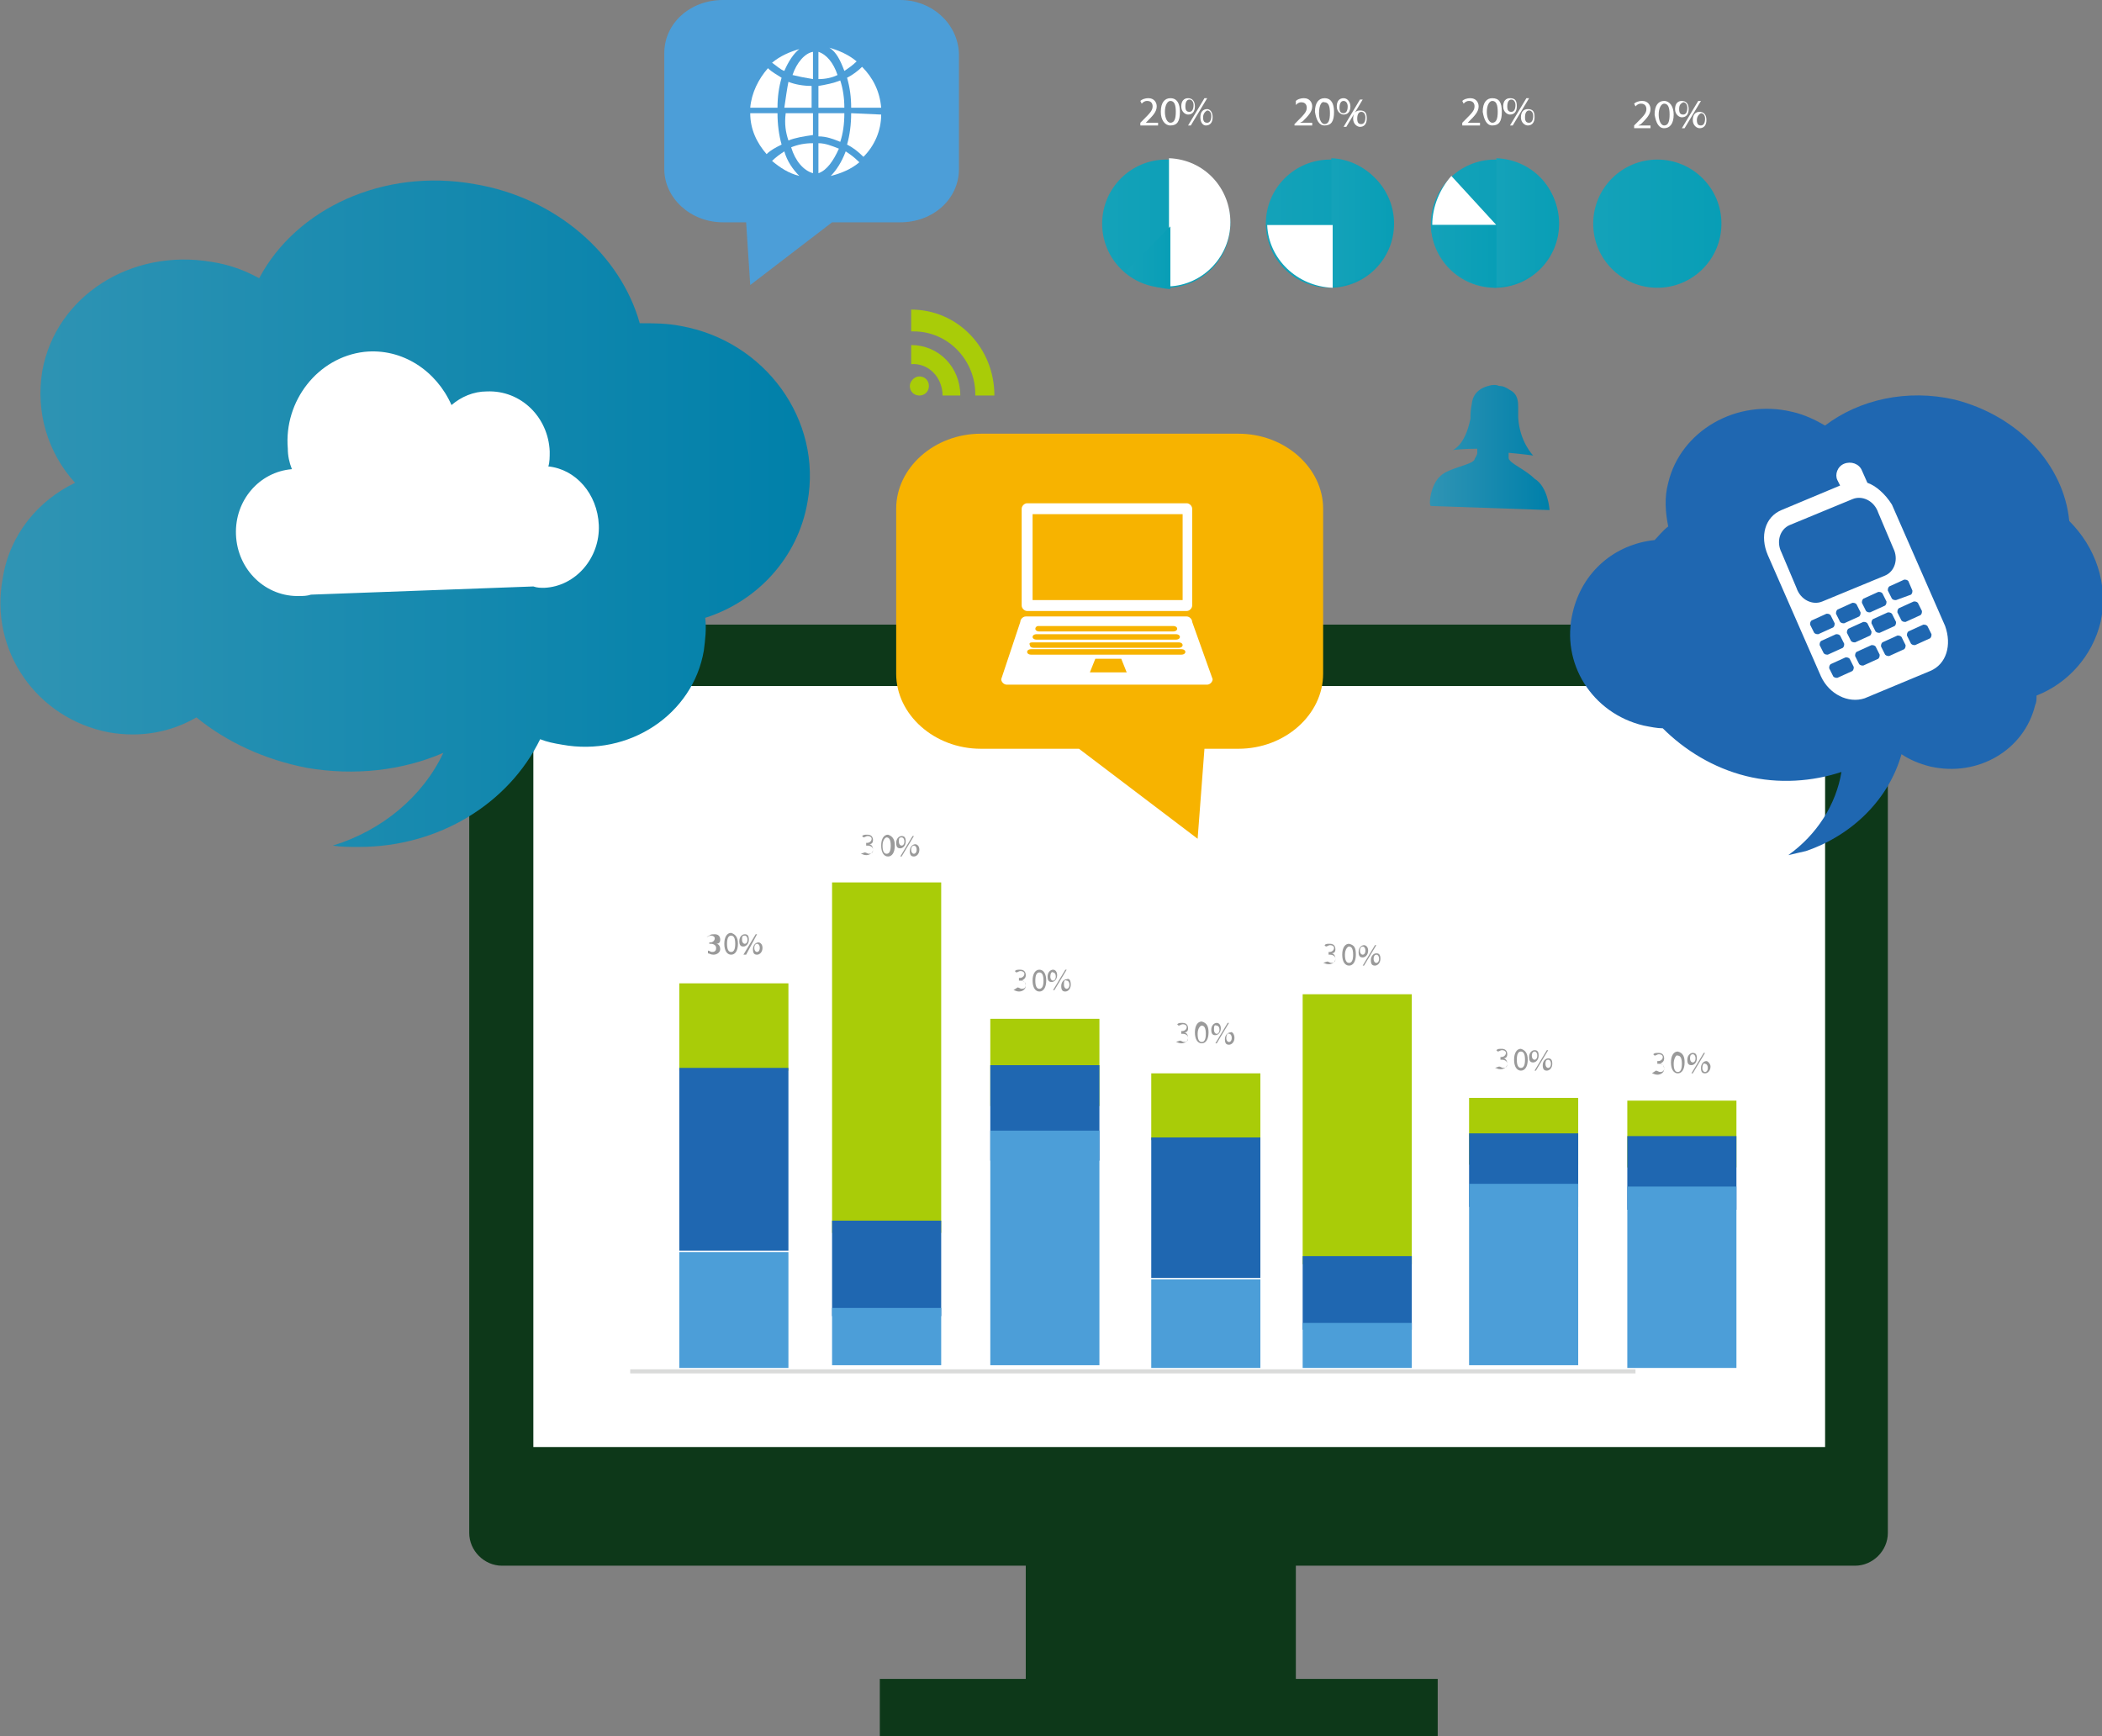 <?xml version="1.0" encoding="utf-8"?>
<!-- Generator: Adobe Illustrator 19.1.0, SVG Export Plug-In . SVG Version: 6.00 Build 0)  -->
<svg version="1.1" id="レイヤー_1" xmlns="http://www.w3.org/2000/svg" xmlns:xlink="http://www.w3.org/1999/xlink" x="0px"
	 y="0px" viewBox="0 0 154.1 127.3" style="enable-background:new 0 0 154.1 127.3;" xml:space="preserve">
<rect x="0" y="0" width="154.1" height="127.3" fill="#808080" stroke="none"/>
<style type="text/css">
	.st0{fill:#FFFFFF;}
	.st1{fill:#0D3819;}
	.st2{fill:#A9CC08;}
	.st3{fill:#1F67B1;}
	.st4{fill:#4C9ED8;}
	.st5{fill:#DADBDA;}
	.st6{fill:#9A9A9A;}
	.st7{fill:#F7B300;}
	.st8{fill:url(#XMLID_2_);}
	.st9{fill:url(#XMLID_3_);}
	.st10{fill:url(#XMLID_4_);}
	.st11{fill:url(#XMLID_5_);}
	.st12{fill:url(#XMLID_6_);}
	.st13{fill:url(#XMLID_7_);}
	.st14{fill:url(#XMLID_8_);}
	.st15{fill:url(#XMLID_9_);}
	.st16{fill:url(#XMLID_10_);}
	.st17{fill:url(#XMLID_11_);}
</style>
<g id="XMLID_3944_">
	<rect id="XMLID_3910_" x="36.2" y="47.3" class="st0" width="100.9" height="61.4"/>
	<path id="XMLID_3907_" class="st1" d="M136,45.8H36.8c-1.3,0-2.4,1.1-2.4,2.4v64.2c0,1.3,1.1,2.4,2.4,2.4H136
		c1.3,0,2.4-1.1,2.4-2.4V48.2C138.4,46.9,137.4,45.8,136,45.8z M133.8,106.1H39.1V50.3h94.7V106.1z"/>
	<rect id="XMLID_3906_" x="75.2" y="114.4" class="st1" width="19.8" height="9"/>
	<rect id="XMLID_3905_" x="64.5" y="123.1" class="st1" width="40.9" height="4.2"/>
	<rect id="XMLID_3904_" x="49.8" y="72.1" class="st2" width="8" height="6.4"/>
	<rect id="XMLID_3903_" x="49.8" y="78.3" class="st3" width="8" height="13.4"/>
	<rect id="XMLID_3902_" x="49.8" y="91.8" class="st4" width="8" height="8.5"/>
	<rect id="XMLID_3901_" x="61" y="64.7" class="st2" width="8" height="25.7"/>
	<rect id="XMLID_3900_" x="61" y="89.5" class="st3" width="8" height="7"/>
	<rect id="XMLID_3899_" x="61" y="95.9" class="st4" width="8" height="4.2"/>
	<rect id="XMLID_3898_" x="72.6" y="74.7" class="st2" width="8" height="6.4"/>
	<rect id="XMLID_3897_" x="72.6" y="78.1" class="st3" width="8" height="7"/>
	<rect id="XMLID_3896_" x="72.6" y="82.9" class="st4" width="8" height="17.2"/>
	<rect id="XMLID_3895_" x="46.2" y="100.4" class="st5" width="73.7" height="0.3"/>
	<g id="XMLID_3884_">
		<path id="XMLID_3894_" class="st6" d="M51.9,69.7c0.1,0,0.2,0.1,0.3,0.1c0.3,0,0.3-0.2,0.3-0.3c0-0.2-0.2-0.3-0.4-0.3h-0.1v-0.1
			h0.1c0.1,0,0.3-0.1,0.3-0.3c0-0.1-0.1-0.2-0.3-0.2c-0.1,0-0.2,0.1-0.3,0.1L52,68.6c0.1-0.1,0.2-0.1,0.4-0.1c0.3,0,0.4,0.2,0.4,0.4
			c0,0.2-0.1,0.3-0.3,0.3v0c0.2,0,0.3,0.2,0.3,0.4c0,0.2-0.2,0.4-0.5,0.4c-0.2,0-0.3-0.1-0.4-0.1L51.9,69.7z"/>
		<path id="XMLID_3891_" class="st6" d="M54.1,69.2c0,0.5-0.2,0.8-0.5,0.8c-0.3,0-0.5-0.3-0.5-0.8c0-0.5,0.2-0.8,0.5-0.8
			C53.9,68.5,54.1,68.7,54.1,69.2z M53.3,69.2c0,0.4,0.1,0.6,0.3,0.6c0.2,0,0.3-0.2,0.3-0.6c0-0.4-0.1-0.6-0.3-0.6
			C53.4,68.6,53.3,68.8,53.3,69.2z"/>
		<path id="XMLID_3885_" class="st6" d="M54.9,68.9c0,0.3-0.2,0.5-0.4,0.5c-0.2,0-0.3-0.1-0.3-0.4c0-0.3,0.2-0.5,0.4-0.5
			C54.8,68.5,54.9,68.6,54.9,68.9z M54.4,68.9c0,0.2,0.1,0.3,0.2,0.3c0.1,0,0.2-0.1,0.2-0.3c0-0.2-0.1-0.3-0.2-0.3
			C54.4,68.6,54.4,68.7,54.4,68.9z M54.5,70l0.9-1.5h0.1L54.7,70H54.5z M55.9,69.5c0,0.3-0.2,0.5-0.4,0.5c-0.2,0-0.3-0.1-0.3-0.4
			c0-0.3,0.2-0.5,0.4-0.5C55.7,69.1,55.9,69.2,55.9,69.5z M55.3,69.5c0,0.2,0.1,0.3,0.2,0.3c0.1,0,0.2-0.1,0.2-0.3
			c0-0.2-0.1-0.3-0.2-0.3C55.4,69.2,55.3,69.3,55.3,69.5z"/>
	</g>
	<rect id="XMLID_3883_" x="84.4" y="78.7" class="st2" width="8" height="4.9"/>
	<rect id="XMLID_3882_" x="84.4" y="83.4" class="st3" width="8" height="10.3"/>
	<rect id="XMLID_3881_" x="84.4" y="93.8" class="st4" width="8" height="6.5"/>
	<rect id="XMLID_3880_" x="95.5" y="72.9" class="st2" width="8" height="19.8"/>
	<rect id="XMLID_3879_" x="95.5" y="92.1" class="st3" width="8" height="5.4"/>
	<rect id="XMLID_3878_" x="95.5" y="97" class="st4" width="8" height="3.3"/>
	<rect id="XMLID_3877_" x="119.3" y="80.7" class="st2" width="8" height="4.9"/>
	<rect id="XMLID_3876_" x="119.3" y="83.3" class="st3" width="8" height="5.4"/>
	<rect id="XMLID_3875_" x="119.3" y="87" class="st4" width="8" height="13.3"/>
	<g id="XMLID_3864_">
		<path id="XMLID_3874_" class="st6" d="M63.4,62.5c0.1,0,0.2,0.1,0.3,0.1c0.3,0,0.3-0.2,0.3-0.3c0-0.2-0.2-0.3-0.4-0.3h-0.1v-0.2
			h0.1c0.1,0,0.3-0.1,0.3-0.3c0-0.1-0.1-0.2-0.3-0.2c-0.1,0-0.2,0.1-0.3,0.1l-0.1-0.1c0.1-0.1,0.2-0.1,0.4-0.1
			c0.3,0,0.4,0.2,0.4,0.4c0,0.2-0.1,0.3-0.3,0.3v0c0.2,0,0.3,0.2,0.3,0.4c0,0.2-0.2,0.4-0.5,0.4c-0.2,0-0.3-0.1-0.4-0.1L63.4,62.5z"
			/>
		<path id="XMLID_3871_" class="st6" d="M65.6,62c0,0.5-0.2,0.8-0.5,0.8c-0.3,0-0.5-0.3-0.5-0.8c0-0.5,0.2-0.8,0.5-0.8
			C65.4,61.3,65.6,61.5,65.6,62z M64.7,62c0,0.4,0.1,0.6,0.3,0.6c0.2,0,0.3-0.2,0.3-0.6c0-0.4-0.1-0.6-0.3-0.6
			C64.9,61.4,64.7,61.6,64.7,62z"/>
		<path id="XMLID_3865_" class="st6" d="M66.4,61.7c0,0.3-0.2,0.5-0.4,0.5c-0.2,0-0.3-0.1-0.3-0.4c0-0.3,0.2-0.5,0.4-0.5
			C66.3,61.3,66.4,61.4,66.4,61.7z M65.9,61.7c0,0.2,0.1,0.3,0.2,0.3c0.1,0,0.2-0.1,0.2-0.3c0-0.2-0.1-0.3-0.2-0.3
			C65.9,61.4,65.9,61.5,65.9,61.7z M66,62.8l0.9-1.5H67l-0.9,1.5H66z M67.4,62.3c0,0.3-0.2,0.5-0.4,0.5c-0.2,0-0.3-0.1-0.3-0.4
			c0-0.3,0.2-0.5,0.4-0.5C67.2,61.9,67.4,62,67.4,62.3z M66.8,62.3c0,0.2,0.1,0.3,0.2,0.3c0.1,0,0.2-0.1,0.2-0.3
			c0-0.2-0.1-0.3-0.2-0.3C66.9,62,66.8,62.1,66.8,62.3z"/>
	</g>
	<g id="XMLID_3853_">
		<path id="XMLID_3863_" class="st6" d="M74.6,72.4c0.1,0,0.2,0.1,0.3,0.1c0.3,0,0.3-0.2,0.3-0.3c0-0.2-0.2-0.3-0.4-0.3h-0.1v-0.2
			h0.1c0.1,0,0.3-0.1,0.3-0.3c0-0.1-0.1-0.2-0.3-0.2c-0.1,0-0.2,0.1-0.3,0.1l-0.1-0.1c0.1-0.1,0.2-0.1,0.4-0.1
			c0.3,0,0.4,0.2,0.4,0.4c0,0.2-0.1,0.3-0.3,0.4v0c0.2,0,0.3,0.2,0.3,0.4c0,0.2-0.2,0.4-0.5,0.4c-0.2,0-0.3-0.1-0.4-0.1L74.6,72.4z"
			/>
		<path id="XMLID_3860_" class="st6" d="M76.7,71.9c0,0.5-0.2,0.8-0.5,0.8c-0.3,0-0.5-0.3-0.5-0.8c0-0.5,0.2-0.8,0.5-0.8
			C76.5,71.1,76.7,71.4,76.7,71.9z M75.9,71.9c0,0.4,0.1,0.6,0.3,0.6c0.2,0,0.3-0.2,0.3-0.6c0-0.4-0.1-0.6-0.3-0.6
			C76,71.3,75.9,71.5,75.9,71.9z"/>
		<path id="XMLID_3854_" class="st6" d="M77.5,71.5c0,0.3-0.2,0.5-0.4,0.5c-0.2,0-0.3-0.1-0.3-0.4c0-0.3,0.2-0.5,0.4-0.5
			C77.4,71.1,77.5,71.3,77.5,71.5z M77,71.6c0,0.2,0.1,0.3,0.2,0.3c0.1,0,0.2-0.1,0.2-0.3c0-0.2-0.1-0.3-0.2-0.3
			C77.1,71.2,77,71.4,77,71.6z M77.2,72.6l0.9-1.5h0.1l-0.9,1.5H77.2z M78.5,72.2c0,0.3-0.2,0.5-0.4,0.5c-0.2,0-0.3-0.1-0.3-0.4
			c0-0.3,0.2-0.5,0.4-0.5C78.4,71.7,78.5,71.9,78.5,72.2z M78,72.2c0,0.2,0.1,0.3,0.2,0.3c0.1,0,0.2-0.1,0.2-0.3
			c0-0.2-0.1-0.3-0.2-0.3C78,71.8,78,72,78,72.2z"/>
	</g>
	<g id="XMLID_3842_">
		<path id="XMLID_3852_" class="st6" d="M86.5,76.3c0.1,0,0.2,0.1,0.3,0.1c0.3,0,0.3-0.2,0.3-0.3c0-0.2-0.2-0.3-0.4-0.3h-0.1v-0.2
			h0.1c0.1,0,0.3-0.1,0.3-0.3c0-0.1-0.1-0.2-0.3-0.2c-0.1,0-0.2,0.1-0.3,0.1l-0.1-0.1c0.1-0.1,0.2-0.1,0.4-0.1
			c0.3,0,0.4,0.2,0.4,0.4c0,0.2-0.1,0.3-0.3,0.3v0c0.2,0,0.3,0.2,0.3,0.4c0,0.2-0.2,0.4-0.5,0.4c-0.2,0-0.3-0.1-0.4-0.1L86.5,76.3z"
			/>
		<path id="XMLID_3849_" class="st6" d="M88.6,75.7c0,0.5-0.2,0.8-0.5,0.8c-0.3,0-0.5-0.3-0.5-0.8c0-0.5,0.2-0.8,0.5-0.8
			C88.5,75,88.6,75.3,88.6,75.7z M87.8,75.8c0,0.4,0.1,0.6,0.3,0.6c0.2,0,0.3-0.2,0.3-0.6c0-0.4-0.1-0.6-0.3-0.6
			C88,75.2,87.8,75.4,87.8,75.8z"/>
		<path id="XMLID_3843_" class="st6" d="M89.5,75.4c0,0.3-0.2,0.5-0.4,0.5c-0.2,0-0.3-0.1-0.3-0.4c0-0.3,0.2-0.5,0.4-0.5
			C89.4,75,89.5,75.2,89.5,75.4z M89,75.5c0,0.2,0.1,0.3,0.2,0.3c0.1,0,0.2-0.1,0.2-0.3c0-0.2-0.1-0.3-0.2-0.3
			C89,75.1,89,75.3,89,75.5z M89.1,76.5L90,75h0.1l-0.9,1.5H89.1z M90.5,76.1c0,0.3-0.2,0.5-0.4,0.5c-0.2,0-0.3-0.1-0.3-0.4
			c0-0.3,0.2-0.5,0.4-0.5C90.3,75.6,90.5,75.8,90.5,76.1z M89.9,76.1c0,0.2,0.1,0.3,0.2,0.3c0.1,0,0.2-0.1,0.2-0.3
			c0-0.2-0.1-0.3-0.2-0.3C90,75.7,89.9,75.9,89.9,76.1z"/>
	</g>
	<g id="XMLID_3831_">
		<path id="XMLID_3841_" class="st6" d="M97.3,70.5c0.1,0,0.2,0.1,0.3,0.1c0.3,0,0.3-0.2,0.3-0.3c0-0.2-0.2-0.3-0.4-0.3h-0.1v-0.2
			h0.1c0.1,0,0.3-0.1,0.3-0.3c0-0.1-0.1-0.2-0.3-0.2c-0.1,0-0.2,0.1-0.3,0.1l-0.1-0.1c0.1-0.1,0.2-0.1,0.4-0.1
			c0.3,0,0.4,0.2,0.4,0.4c0,0.2-0.1,0.3-0.3,0.3v0c0.2,0,0.3,0.2,0.3,0.4c0,0.2-0.2,0.4-0.5,0.4c-0.2,0-0.3-0.1-0.4-0.1L97.3,70.5z"
			/>
		<path id="XMLID_3838_" class="st6" d="M99.4,70c0,0.5-0.2,0.8-0.5,0.8c-0.3,0-0.5-0.3-0.5-0.8c0-0.5,0.2-0.8,0.5-0.8
			C99.3,69.3,99.4,69.5,99.4,70z M98.6,70c0,0.4,0.1,0.6,0.3,0.6c0.2,0,0.3-0.2,0.3-0.6c0-0.4-0.1-0.6-0.3-0.6
			C98.8,69.4,98.6,69.6,98.6,70z"/>
		<path id="XMLID_3832_" class="st6" d="M100.3,69.7c0,0.3-0.2,0.5-0.4,0.5c-0.2,0-0.3-0.1-0.3-0.4c0-0.3,0.2-0.5,0.4-0.5
			C100.1,69.3,100.3,69.4,100.3,69.7z M99.7,69.7c0,0.2,0.1,0.3,0.2,0.3c0.1,0,0.2-0.1,0.2-0.3c0-0.2-0.1-0.3-0.2-0.3
			C99.8,69.4,99.7,69.5,99.7,69.7z M99.9,70.8l0.9-1.5h0.1l-0.9,1.5H99.9z M101.2,70.3c0,0.3-0.2,0.5-0.4,0.5
			c-0.2,0-0.3-0.1-0.3-0.4c0-0.3,0.2-0.5,0.4-0.5C101.1,69.9,101.2,70,101.2,70.3z M100.7,70.3c0,0.2,0.1,0.3,0.2,0.3
			c0.1,0,0.2-0.1,0.2-0.3c0-0.2-0.1-0.3-0.2-0.3C100.8,70,100.7,70.1,100.7,70.3z"/>
	</g>
	<g id="XMLID_3820_">
		<path id="XMLID_3830_" class="st6" d="M121.4,78.5c0.1,0,0.2,0.1,0.3,0.1c0.3,0,0.3-0.2,0.3-0.3c0-0.2-0.2-0.3-0.4-0.3h-0.1v-0.2
			h0.1c0.1,0,0.3-0.1,0.3-0.3c0-0.1-0.1-0.2-0.3-0.2c-0.1,0-0.2,0.1-0.3,0.1l-0.1-0.1c0.1-0.1,0.2-0.1,0.4-0.1
			c0.3,0,0.4,0.2,0.4,0.4c0,0.2-0.1,0.3-0.3,0.4v0c0.2,0,0.3,0.2,0.3,0.4c0,0.2-0.2,0.4-0.5,0.4c-0.2,0-0.3-0.1-0.4-0.1L121.4,78.5z
			"/>
		<path id="XMLID_3827_" class="st6" d="M123.5,77.9c0,0.5-0.2,0.8-0.5,0.8c-0.3,0-0.5-0.3-0.5-0.8c0-0.5,0.2-0.8,0.5-0.8
			C123.4,77.2,123.5,77.5,123.5,77.9z M122.7,78c0,0.4,0.1,0.6,0.3,0.6c0.2,0,0.3-0.2,0.3-0.6c0-0.4-0.1-0.6-0.3-0.6
			C122.9,77.3,122.7,77.6,122.7,78z"/>
		<path id="XMLID_3821_" class="st6" d="M124.4,77.6c0,0.3-0.2,0.5-0.4,0.5c-0.2,0-0.3-0.1-0.3-0.4c0-0.3,0.2-0.5,0.4-0.5
			C124.3,77.2,124.4,77.3,124.4,77.6z M123.9,77.6c0,0.2,0.1,0.3,0.2,0.3c0.1,0,0.2-0.1,0.2-0.3c0-0.2-0.1-0.3-0.2-0.3
			C123.9,77.3,123.9,77.5,123.9,77.6z M124,78.7l0.9-1.5h0.1l-0.9,1.5H124z M125.4,78.2c0,0.3-0.2,0.5-0.4,0.5
			c-0.2,0-0.3-0.1-0.3-0.4c0-0.3,0.2-0.5,0.4-0.5C125.2,77.8,125.4,78,125.4,78.2z M124.8,78.3c0,0.2,0.1,0.3,0.2,0.3
			c0.1,0,0.2-0.1,0.2-0.3c0-0.2-0.1-0.3-0.2-0.3C124.9,77.9,124.8,78.1,124.8,78.3z"/>
	</g>
	<rect id="XMLID_3819_" x="107.7" y="80.5" class="st2" width="8" height="4.9"/>
	<rect id="XMLID_3818_" x="107.7" y="83.1" class="st3" width="8" height="5.4"/>
	<rect id="XMLID_3817_" x="107.7" y="86.8" class="st4" width="8" height="13.3"/>
	<g id="XMLID_3806_">
		<path id="XMLID_3816_" class="st6" d="M109.9,78.2c0.1,0,0.2,0.1,0.3,0.1c0.3,0,0.3-0.2,0.3-0.3c0-0.2-0.2-0.3-0.4-0.3H110v-0.2
			h0.1c0.1,0,0.3-0.1,0.3-0.3c0-0.1-0.1-0.2-0.3-0.2c-0.1,0-0.2,0.1-0.3,0.1l-0.1-0.1c0.1-0.1,0.2-0.1,0.4-0.1
			c0.3,0,0.4,0.2,0.4,0.4c0,0.2-0.1,0.3-0.3,0.3v0c0.2,0,0.3,0.2,0.3,0.4c0,0.2-0.2,0.4-0.5,0.4c-0.2,0-0.3-0.1-0.4-0.1L109.9,78.2z
			"/>
		<path id="XMLID_3813_" class="st6" d="M112,77.7c0,0.5-0.2,0.8-0.5,0.8c-0.3,0-0.5-0.3-0.5-0.8c0-0.5,0.2-0.8,0.5-0.8
			C111.8,77,112,77.2,112,77.7z M111.2,77.7c0,0.4,0.1,0.6,0.3,0.6c0.2,0,0.3-0.2,0.3-0.6c0-0.4-0.1-0.6-0.3-0.6
			C111.3,77.1,111.2,77.3,111.2,77.7z"/>
		<path id="XMLID_3807_" class="st6" d="M112.8,77.4c0,0.3-0.2,0.5-0.4,0.5c-0.2,0-0.3-0.1-0.3-0.4c0-0.3,0.2-0.5,0.4-0.5
			C112.7,77,112.8,77.1,112.8,77.4z M112.3,77.4c0,0.2,0.1,0.3,0.2,0.3c0.1,0,0.2-0.1,0.2-0.3c0-0.2-0.1-0.3-0.2-0.3
			C112.4,77.1,112.3,77.2,112.3,77.4z M112.5,78.5l0.9-1.5h0.1l-0.9,1.5H112.5z M113.8,78c0,0.3-0.2,0.5-0.4,0.5
			c-0.2,0-0.3-0.1-0.3-0.4c0-0.3,0.2-0.5,0.4-0.5C113.7,77.6,113.8,77.7,113.8,78z M113.3,78c0,0.2,0.1,0.3,0.2,0.3
			c0.1,0,0.2-0.1,0.2-0.3c0-0.2-0.1-0.3-0.2-0.3C113.3,77.7,113.3,77.9,113.3,78z"/>
	</g>
	<path id="XMLID_3805_" class="st3" d="M151.7,38.2c-0.4-4.1-3.7-7.7-8.4-8.9c-3.5-0.8-7,0-9.5,1.9c-0.7-0.4-1.5-0.8-2.4-1
		c-4.1-1-8.2,1.4-9.1,5.2c-0.3,1.1-0.2,2.2,0,3.2c-0.4,0.3-0.7,0.7-1,1c-2.9,0.3-5.3,2.3-6,5.3c-0.9,3.7,1.4,7.4,5.2,8.3
		c0.5,0.1,1,0.2,1.4,0.2c1.6,1.6,3.7,2.9,6.1,3.5c2.4,0.6,4.9,0.4,7-0.3c-0.4,2.4-1.8,4.6-3.9,6.1c0.4-0.1,0.9-0.2,1.3-0.3
		c3.5-1.2,6.1-3.9,7-7.1c0.6,0.4,1.3,0.7,2.1,0.9c3.5,0.8,6.9-1.2,7.7-4.5c0.1-0.2,0.1-0.4,0.1-0.7c2.3-0.9,4.1-2.9,4.7-5.4
		C154.6,42.8,153.6,40.1,151.7,38.2z"/>
	<path id="XMLID_3804_" class="st7" d="M97,49.4c0,3-2.8,5.5-6.2,5.5h-2.5l-0.5,6.6l-8.7-6.6h-7.2c-3.4,0-6.2-2.5-6.2-5.5V37.3
		c0-3,2.8-5.5,6.2-5.5h18.9c3.4,0,6.2,2.5,6.2,5.5V49.4L97,49.4z"/>
	<path id="XMLID_3803_" class="st4" d="M48.7,12.4c0,2.1,1.9,3.9,4.3,3.9h1.7l0.3,4.6l6-4.6h5c2.4,0,4.3-1.7,4.3-3.9V3.9
		C70.2,1.7,68.3,0,66,0H53c-2.4,0-4.3,1.7-4.3,3.9V12.4L48.7,12.4z"/>
	<g id="XMLID_3792_">
		<path id="XMLID_3796_" class="st0" d="M87.4,45.6c0-0.2-0.2-0.4-0.4-0.4H75.2c-0.2,0-0.4,0.2-0.4,0.4l-1.4,4.2
			c0,0.2,0.2,0.4,0.4,0.4h14.7c0.2,0,0.4-0.2,0.4-0.4L87.4,45.6z M76.1,45.9H86c0.2,0,0.3,0.1,0.3,0.2s-0.1,0.2-0.3,0.2h-9.8
			c-0.2,0-0.3-0.1-0.3-0.2S76,45.9,76.1,45.9z M76,46.5h10.2c0.2,0,0.3,0.1,0.3,0.2c0,0.1-0.1,0.2-0.3,0.2H76
			c-0.2,0-0.3-0.1-0.3-0.2C75.7,46.6,75.8,46.5,76,46.5z M75.8,47.1h10.6c0.2,0,0.3,0.1,0.3,0.2c0,0.1-0.1,0.2-0.3,0.2H75.8
			c-0.2,0-0.3-0.1-0.3-0.2C75.4,47.1,75.6,47.1,75.8,47.1z M79.9,49.3l0.4-1h1.9l0.4,1H79.9z M86.6,48h-11c-0.2,0-0.3-0.1-0.3-0.2
			c0-0.1,0.1-0.2,0.3-0.2h11c0.2,0,0.3,0.1,0.3,0.2C86.9,47.9,86.8,48,86.6,48z"/>
		<path id="XMLID_3793_" class="st0" d="M87,36.9H75.3c-0.2,0-0.4,0.2-0.4,0.4v7.1c0,0.2,0.2,0.4,0.4,0.4H87c0.2,0,0.4-0.2,0.4-0.4
			v-7.1C87.4,37.1,87.2,36.9,87,36.9z M86.7,44h-11v-6.3h11V44L86.7,44z"/>
	</g>
	<linearGradient id="XMLID_2_" gradientUnits="userSpaceOnUse" x1="0" y1="37.691" x2="59.357" y2="37.691">
		<stop  offset="0" style="stop-color:#3094B4"/>
		<stop  offset="1" style="stop-color:#0080AA"/>
	</linearGradient>
	<path id="XMLID_3791_" class="st8" d="M49.9,23.9c-1-0.2-2-0.2-3-0.2c-1.4-5-6.1-9.2-12.1-10.2c-6.7-1.2-13.1,1.8-15.8,6.9
		c-1.1-0.6-2.2-1-3.5-1.2c-5.9-1-11.4,2.5-12.4,8c-0.5,3,0.4,6,2.4,8.2c-2.7,1.3-4.8,3.8-5.3,7C-0.8,47.7,2.7,52.7,8,53.7
		c2.3,0.4,4.5,0,6.4-1.1c2.2,1.8,5,3.1,8.1,3.7c3.5,0.6,7,0.2,10-1.1c-1.5,3.2-4.5,5.7-8.1,6.8c0.6,0.1,1.2,0.1,1.9,0.1
		c5.9,0,11-3.2,13.3-7.9c0.5,0.2,1,0.3,1.6,0.4c4.9,0.9,9.6-2.2,10.4-6.9c0.1-0.8,0.2-1.6,0.1-2.4c3.8-1.2,6.8-4.4,7.5-8.5
		C60.3,30.8,56.1,25,49.9,23.9z"/>
	<path id="XMLID_3790_" class="st0" d="M21.4,34.4c-0.2-0.5-0.3-1-0.3-1.5c-0.3-3.5,2.2-6.7,5.6-7.1c2.8-0.3,5.3,1.4,6.4,3.9
		c0.7-0.6,1.6-1,2.6-1c2.5-0.1,4.5,1.9,4.6,4.4c0,0.4,0,0.8-0.1,1.1c2,0.2,3.6,2,3.7,4.3c0.1,2.4-1.7,4.5-4,4.6
		c-0.3,0-0.5,0-0.8-0.1l-16.3,0.6c-0.3,0.1-0.6,0.1-0.8,0.1c-2.5,0.1-4.6-1.9-4.7-4.5C17.2,36.7,19,34.6,21.4,34.4z"/>
	<g id="XMLID_3773_">
		<path id="XMLID_3789_" class="st0" d="M60,10.5v2.2c0.6-0.2,1.1-0.9,1.5-1.8C61,10.7,60.5,10.5,60,10.5z"/>
		<path id="XMLID_3788_" class="st0" d="M61.9,8.3H60V10c0.6,0,1.1,0.2,1.6,0.4C61.8,9.8,61.9,9.1,61.9,8.3z"/>
		<path id="XMLID_3787_" class="st0" d="M60,6.3v1.6h1.9c0-0.7-0.1-1.4-0.3-2C61.1,6.1,60.6,6.2,60,6.3z"/>
		<path id="XMLID_3786_" class="st0" d="M59.6,12.7v-2.2c-0.6,0-1.1,0.1-1.6,0.3C58.3,11.8,58.9,12.5,59.6,12.7z"/>
		<path id="XMLID_3785_" class="st0" d="M57.5,7.9h2V6.3c-0.6,0-1.2-0.1-1.7-0.3C57.7,6.5,57.6,7.2,57.5,7.9z"/>
		<path id="XMLID_3784_" class="st0" d="M60,3.8v2c0.5,0,1-0.1,1.4-0.3C61.1,4.6,60.6,4,60,3.8z"/>
		<path id="XMLID_3783_" class="st0" d="M59.6,5.8v-2c-0.6,0.1-1.2,0.8-1.5,1.7C58.5,5.6,59,5.7,59.6,5.8z"/>
		<path id="XMLID_3782_" class="st0" d="M57.8,10.3c0.5-0.2,1.1-0.3,1.8-0.4V8.3h-2C57.5,9.1,57.6,9.7,57.8,10.3z"/>
		<path id="XMLID_3781_" class="st0" d="M57.3,10.6C57.1,9.9,57,9.1,57,8.3h-2c0,1.2,0.5,2.2,1.2,3C56.5,11,56.9,10.8,57.3,10.6z"/>
		<path id="XMLID_3780_" class="st0" d="M60.8,3.5c0.5,0.3,0.8,0.9,1.1,1.7c0.3-0.2,0.6-0.4,0.9-0.7C62.2,4,61.5,3.7,60.8,3.5z"/>
		<path id="XMLID_3779_" class="st0" d="M62.4,8.3c0,0.8-0.1,1.6-0.3,2.3c0.4,0.2,0.8,0.5,1.2,0.9c0.8-0.8,1.3-1.9,1.3-3.1L62.4,8.3
			L62.4,8.3z"/>
		<path id="XMLID_3778_" class="st0" d="M57.5,5.2c0.3-0.7,0.7-1.3,1.1-1.6c-0.7,0.2-1.4,0.5-2,1C56.9,4.8,57.2,5.1,57.5,5.2z"/>
		<path id="XMLID_3777_" class="st0" d="M62.1,5.7c0.2,0.7,0.3,1.4,0.3,2.2h2.2c-0.1-1.2-0.6-2.2-1.4-3C62.9,5.2,62.5,5.5,62.1,5.7z
			"/>
		<path id="XMLID_3776_" class="st0" d="M57,7.9c0-0.8,0.1-1.5,0.3-2.2C57,5.5,56.6,5.3,56.3,5c-0.7,0.8-1.2,1.8-1.3,2.9H57L57,7.9z
			"/>
		<path id="XMLID_3775_" class="st0" d="M62,11.1c-0.3,0.8-0.7,1.4-1.1,1.8c0.8-0.2,1.5-0.5,2.1-1C62.6,11.5,62.3,11.3,62,11.1z"/>
		<path id="XMLID_3774_" class="st0" d="M57.5,11.1c-0.3,0.2-0.6,0.4-0.9,0.7c0.6,0.5,1.2,0.9,2,1.1C58.1,12.4,57.7,11.8,57.5,11.1z
			"/>
	</g>
	<g id="XMLID_3769_">
		<path id="XMLID_3772_" class="st2" d="M67.4,27.6c0.4,0,0.7,0.3,0.7,0.7c0,0.4-0.3,0.7-0.7,0.7c-0.4,0-0.7-0.3-0.7-0.7
			C66.7,28,67,27.6,67.4,27.6z"/>
		<path id="XMLID_3771_" class="st2" d="M69.1,29h1.3c0-2.1-1.6-3.7-3.6-3.7v1.4C68.1,26.6,69.1,27.7,69.1,29z"/>
		<path id="XMLID_3770_" class="st2" d="M67,24.3c2.5,0,4.5,2.1,4.5,4.6c0,0,0,0.1,0,0.1h1.4c0-3.5-2.7-6.3-6.1-6.3v1.6
			C66.9,24.3,66.9,24.3,67,24.3z"/>
	</g>
	<linearGradient id="XMLID_3_" gradientUnits="userSpaceOnUse" x1="104.747" y1="32.809" x2="113.451" y2="32.809">
		<stop  offset="0" style="stop-color:#3094B4"/>
		<stop  offset="1" style="stop-color:#0080AA"/>
	</linearGradient>
	<path id="XMLID_3768_" class="st9" d="M105.6,34.9c0.6-0.6,2.3-0.8,2.5-1.2c0-0.1,0.2-0.3,0.2-0.5c0-0.1,0-0.2,0-0.3
		c-1.1,0-1.8,0.1-1.8,0.1s0.9-0.3,1.3-2.3c0-0.3,0-0.6,0.1-1.1c0.1-0.9,0.8-1.2,1.2-1.3c0.3-0.1,0.6-0.1,0.8,0
		c0.3,0,0.5,0.1,0.8,0.3c0.6,0.3,0.6,0.9,0.6,1.3c0,0.2,0,0.4,0,0.7c0.1,1.8,1.1,2.8,1.1,2.8s-0.7-0.1-1.8-0.2c0,0.2,0,0.3,0,0.4
		c0.1,0.4,1.2,0.8,1.9,1.5c1,0.6,1.1,2.3,1.1,2.3l-8.7-0.3C104.7,37,104.9,35.5,105.6,34.9z"/>
	<linearGradient id="XMLID_4_" gradientUnits="userSpaceOnUse" x1="80.777" y1="16.352" x2="90.234" y2="16.352">
		<stop  offset="0" style="stop-color:#14A2B9"/>
		<stop  offset="0.994" style="stop-color:#089EB6"/>
	</linearGradient>
	<circle id="XMLID_3767_" class="st10" cx="85.5" cy="16.4" r="4.7"/>
	<linearGradient id="XMLID_5_" gradientUnits="userSpaceOnUse" x1="92.755" y1="16.352" x2="102.211" y2="16.352">
		<stop  offset="0" style="stop-color:#14A2B9"/>
		<stop  offset="0.994" style="stop-color:#089EB6"/>
	</linearGradient>
	<circle id="XMLID_3766_" class="st11" cx="97.5" cy="16.4" r="4.7"/>
	<linearGradient id="XMLID_6_" gradientUnits="userSpaceOnUse" x1="104.918" y1="16.352" x2="114.374" y2="16.352">
		<stop  offset="0" style="stop-color:#14A2B9"/>
		<stop  offset="0.994" style="stop-color:#089EB6"/>
	</linearGradient>
	<circle id="XMLID_3765_" class="st12" cx="109.6" cy="16.4" r="4.7"/>
	<linearGradient id="XMLID_7_" gradientUnits="userSpaceOnUse" x1="116.737" y1="16.352" x2="126.194" y2="16.352">
		<stop  offset="0" style="stop-color:#14A2B9"/>
		<stop  offset="0.994" style="stop-color:#089EB6"/>
	</linearGradient>
	<circle id="XMLID_3764_" class="st13" cx="121.5" cy="16.4" r="4.7"/>
	<path id="XMLID_3763_" class="st0" d="M106.4,12.9c-0.8,0.9-1.4,2.2-1.4,3.6h4.7L106.4,12.9z"/>
	<path id="XMLID_3762_" class="st0" d="M85.7,11.6V21c2.5-0.1,4.5-2.2,4.5-4.7S88.3,11.7,85.7,11.6z"/>
	<linearGradient id="XMLID_8_" gradientUnits="userSpaceOnUse" x1="82.617" y1="18.866" x2="85.784" y2="18.866">
		<stop  offset="0" style="stop-color:#14A2B9"/>
		<stop  offset="0.994" style="stop-color:#089EB6"/>
	</linearGradient>
	<path id="XMLID_3761_" class="st14" d="M82.6,19.8c0.8,0.8,1.9,1.3,3.2,1.4v-4.6L82.6,19.8z"/>
	<linearGradient id="XMLID_9_" gradientUnits="userSpaceOnUse" x1="97.611" y1="16.315" x2="102.154" y2="16.315">
		<stop  offset="0" style="stop-color:#14A2B9"/>
		<stop  offset="0.994" style="stop-color:#089EB6"/>
	</linearGradient>
	<path id="XMLID_3760_" class="st15" d="M97.6,11.6V21c2.5-0.1,4.5-2.2,4.5-4.7S100.1,11.7,97.6,11.6z"/>
	<path id="XMLID_3759_" class="st0" d="M92.9,16.5c0.1,2.5,2.2,4.5,4.8,4.6v-4.6H92.9z"/>
	<linearGradient id="XMLID_10_" gradientUnits="userSpaceOnUse" x1="109.746" y1="16.315" x2="114.286" y2="16.315">
		<stop  offset="0" style="stop-color:#14A2B9"/>
		<stop  offset="0.994" style="stop-color:#089EB6"/>
	</linearGradient>
	<path id="XMLID_3758_" class="st16" d="M109.7,11.6V21c2.5-0.1,4.5-2.2,4.5-4.7C114.3,13.8,112.3,11.7,109.7,11.6z"/>
	<linearGradient id="XMLID_11_" gradientUnits="userSpaceOnUse" x1="104.917" y1="18.769" x2="109.716" y2="18.769">
		<stop  offset="0" style="stop-color:#14A2B9"/>
		<stop  offset="0.994" style="stop-color:#089EB6"/>
	</linearGradient>
	<path id="XMLID_3757_" class="st17" d="M104.9,16.5c0.1,2.5,2.2,4.5,4.8,4.6v-4.6H104.9z"/>
	<g id="XMLID_3741_">
		<path id="XMLID_3751_" class="st0" d="M83.6,9.2V9l0.2-0.2c0.5-0.5,0.7-0.7,0.7-1c0-0.2-0.1-0.4-0.4-0.4c-0.2,0-0.3,0.1-0.4,0.2
			l-0.1-0.2c0.1-0.1,0.3-0.2,0.6-0.2c0.4,0,0.6,0.3,0.6,0.6c0,0.4-0.3,0.7-0.7,1.1L84,9v0h0.9v0.2H83.6L83.6,9.2z"/>
		<path id="XMLID_3748_" class="st0" d="M86.5,8.2c0,0.7-0.2,1-0.7,1c-0.4,0-0.7-0.4-0.7-1c0-0.7,0.3-1,0.7-1
			C86.3,7.2,86.5,7.6,86.5,8.2z M85.4,8.2c0,0.5,0.2,0.8,0.4,0.8c0.3,0,0.4-0.3,0.4-0.8c0-0.5-0.1-0.8-0.4-0.8
			C85.6,7.4,85.4,7.7,85.4,8.2z"/>
		<path id="XMLID_3742_" class="st0" d="M87.6,7.8c0,0.4-0.2,0.6-0.5,0.6c-0.2,0-0.5-0.2-0.5-0.6c0-0.4,0.2-0.6,0.5-0.6
			C87.4,7.2,87.6,7.4,87.6,7.8z M86.9,7.8c0,0.3,0.1,0.4,0.3,0.4c0.2,0,0.3-0.2,0.3-0.5c0-0.2-0.1-0.4-0.3-0.4
			C87,7.3,86.9,7.5,86.9,7.8z M87.1,9.2l1.2-2h0.2l-1.2,2H87.1z M88.9,8.6c0,0.4-0.2,0.6-0.5,0.6C88.2,9.2,88,9,88,8.6
			C88,8.2,88.2,8,88.5,8C88.7,8,88.9,8.2,88.9,8.6z M88.2,8.6c0,0.3,0.1,0.4,0.3,0.4c0.2,0,0.3-0.2,0.3-0.5c0-0.2-0.1-0.4-0.3-0.4
			C88.3,8.2,88.2,8.4,88.2,8.6z"/>
	</g>
	<g id="XMLID_3730_">
		<path id="XMLID_3740_" class="st0" d="M94.9,9.3V9.1l0.2-0.2c0.5-0.5,0.7-0.7,0.7-1c0-0.2-0.1-0.4-0.4-0.4c-0.2,0-0.3,0.1-0.4,0.2
			L95,7.4c0.1-0.1,0.3-0.2,0.6-0.2c0.4,0,0.6,0.3,0.6,0.6c0,0.4-0.3,0.7-0.7,1.1L95.3,9v0h0.9v0.2H94.9L94.9,9.3z"/>
		<path id="XMLID_3737_" class="st0" d="M97.8,8.2c0,0.7-0.2,1-0.7,1c-0.4,0-0.6-0.4-0.7-1c0-0.7,0.3-1,0.7-1
			C97.6,7.2,97.8,7.6,97.8,8.2z M96.7,8.3c0,0.5,0.2,0.8,0.4,0.8c0.3,0,0.4-0.3,0.4-0.8c0-0.5-0.1-0.8-0.4-0.8
			C96.9,7.4,96.7,7.7,96.7,8.3z"/>
		<path id="XMLID_3731_" class="st0" d="M99,7.8c0,0.4-0.2,0.6-0.5,0.6c-0.2,0-0.5-0.2-0.5-0.6c0-0.4,0.2-0.6,0.5-0.6
			C98.8,7.2,99,7.5,99,7.8z M98.2,7.9c0,0.3,0.1,0.4,0.3,0.4c0.2,0,0.3-0.2,0.3-0.5c0-0.2-0.1-0.4-0.3-0.4
			C98.3,7.4,98.2,7.6,98.2,7.9z M98.5,9.3l1.2-2h0.2l-1.2,2H98.5z M100.2,8.7c0,0.4-0.2,0.6-0.5,0.6c-0.2,0-0.5-0.2-0.5-0.6
			c0-0.4,0.2-0.6,0.5-0.6C100.1,8.1,100.2,8.3,100.2,8.7z M99.5,8.7c0,0.3,0.1,0.4,0.3,0.4c0.2,0,0.3-0.2,0.3-0.5
			c0-0.2-0.1-0.4-0.3-0.4C99.6,8.2,99.5,8.4,99.5,8.7z"/>
	</g>
	<g id="XMLID_3719_">
		<path id="XMLID_3729_" class="st0" d="M107.2,9.2V9l0.2-0.2c0.5-0.5,0.7-0.7,0.7-1c0-0.2-0.1-0.4-0.4-0.4c-0.2,0-0.3,0.1-0.4,0.2
			l-0.1-0.2c0.1-0.1,0.3-0.2,0.6-0.2c0.4,0,0.6,0.3,0.6,0.6c0,0.4-0.3,0.7-0.7,1.1L107.6,9v0h0.9v0.2H107.2z"/>
		<path id="XMLID_3726_" class="st0" d="M110.1,8.2c0,0.7-0.2,1-0.7,1c-0.4,0-0.6-0.4-0.7-1c0-0.7,0.3-1,0.7-1
			C109.9,7.2,110.1,7.5,110.1,8.2z M109,8.2c0,0.5,0.2,0.8,0.4,0.8c0.3,0,0.4-0.3,0.4-0.8c0-0.5-0.1-0.8-0.4-0.8
			C109.2,7.4,109,7.7,109,8.2z"/>
		<path id="XMLID_3720_" class="st0" d="M111.2,7.8c0,0.4-0.2,0.6-0.5,0.6c-0.2,0-0.5-0.2-0.5-0.6c0-0.4,0.2-0.6,0.5-0.6
			C111.1,7.2,111.2,7.4,111.2,7.8z M110.5,7.8c0,0.3,0.1,0.4,0.3,0.4c0.2,0,0.3-0.2,0.3-0.5c0-0.2-0.1-0.4-0.3-0.4
			C110.6,7.3,110.5,7.5,110.5,7.8z M110.7,9.2l1.2-2h0.2l-1.2,2H110.7z M112.5,8.6c0,0.4-0.2,0.6-0.5,0.6c-0.2,0-0.5-0.2-0.5-0.6
			c0-0.4,0.2-0.6,0.5-0.6C112.4,8,112.5,8.2,112.5,8.6z M111.8,8.6c0,0.3,0.1,0.4,0.3,0.4c0.2,0,0.3-0.2,0.3-0.5
			c0-0.2-0.1-0.4-0.3-0.4C111.9,8.1,111.8,8.3,111.8,8.6z"/>
	</g>
	<g id="XMLID_3708_">
		<path id="XMLID_3718_" class="st0" d="M119.8,9.4V9.2L120,9c0.5-0.5,0.7-0.7,0.7-1c0-0.2-0.1-0.4-0.4-0.4c-0.2,0-0.3,0.1-0.4,0.2
			l-0.1-0.2c0.1-0.1,0.3-0.2,0.6-0.2c0.4,0,0.6,0.3,0.6,0.6c0,0.4-0.3,0.7-0.7,1.1l-0.2,0.1v0h0.9v0.2H119.8L119.8,9.4z"/>
		<path id="XMLID_3715_" class="st0" d="M122.7,8.4c0,0.7-0.3,1-0.7,1c-0.4,0-0.6-0.4-0.7-1c0-0.7,0.3-1,0.7-1
			C122.4,7.4,122.7,7.8,122.7,8.4z M121.6,8.4c0,0.5,0.2,0.8,0.4,0.8c0.3,0,0.4-0.3,0.4-0.8c0-0.5-0.1-0.8-0.4-0.8
			C121.8,7.6,121.6,7.9,121.6,8.4z"/>
		<path id="XMLID_3709_" class="st0" d="M123.8,8c0,0.4-0.2,0.6-0.5,0.6c-0.2,0-0.5-0.2-0.5-0.6c0-0.4,0.2-0.6,0.5-0.6
			C123.6,7.4,123.8,7.6,123.8,8z M123.1,8c0,0.3,0.1,0.4,0.3,0.4c0.2,0,0.3-0.2,0.3-0.5c0-0.2-0.1-0.4-0.3-0.4
			C123.2,7.6,123.1,7.7,123.1,8z M123.3,9.4l1.2-2h0.2l-1.2,2H123.3z M125.1,8.8c0,0.4-0.2,0.6-0.5,0.6c-0.2,0-0.5-0.2-0.5-0.6
			c0-0.4,0.2-0.6,0.5-0.6C124.9,8.2,125.1,8.4,125.1,8.8z M124.4,8.8c0,0.3,0.1,0.4,0.3,0.4c0.2,0,0.3-0.2,0.3-0.5
			c0-0.2-0.1-0.4-0.3-0.4C124.5,8.4,124.4,8.6,124.4,8.8z"/>
	</g>
	<path id="XMLID_3693_" class="st0" d="M136.9,35.4l-0.4-0.9c-0.2-0.5-0.8-0.7-1.3-0.5c-0.5,0.2-0.7,0.8-0.5,1.2l0.2,0.4l-4.3,1.8
		c-1.2,0.5-1.6,1.9-1,3.3l3.9,8.9c0.6,1.3,2,2,3.2,1.6l4.8-2c1.2-0.5,1.6-1.9,1.1-3.3l-3.9-8.9C138.2,36.2,137.5,35.6,136.9,35.4z
		 M130.6,40.5c-0.4-0.8-0.1-1.7,0.6-2l4.6-1.9c0.7-0.3,1.6,0.1,1.9,1l1.1,2.6c0.4,0.8,0.1,1.7-0.6,2l-4.6,1.9
		c-0.7,0.3-1.6-0.1-1.9-1L130.6,40.5z M133.4,47.3c0-0.1,0-0.2,0.1-0.3l1.1-0.5c0.1,0,0.2,0,0.3,0.1l0.3,0.6c0,0.1,0,0.2-0.1,0.3
		L134,48c-0.1,0-0.2,0-0.3-0.1L133.4,47.3z M135.9,48.9c0,0.1,0,0.2-0.1,0.3l-1.1,0.5c-0.1,0-0.2,0-0.3-0.1l-0.3-0.6
		c0-0.1,0-0.2,0.1-0.3l1.1-0.5c0.1,0,0.2,0,0.3,0.1L135.9,48.9z M134.5,45.7c0,0.1,0,0.2-0.1,0.3l-1.1,0.5c-0.1,0-0.2,0-0.3-0.1
		l-0.3-0.6c0-0.1,0-0.2,0.1-0.3l1.1-0.5c0.1,0,0.2,0,0.3,0.1L134.5,45.7z M135.4,46.4c0-0.1,0-0.2,0.1-0.3l1.1-0.5
		c0.1,0,0.2,0,0.3,0.1l0.3,0.6c0,0.1,0,0.2-0.1,0.3l-1.1,0.5c-0.1,0-0.2,0-0.3-0.1L135.4,46.4z M137.8,48c0,0.1,0,0.2-0.1,0.3
		l-1.1,0.5c-0.1,0-0.2,0-0.3-0.1l-0.3-0.6c0-0.1,0-0.2,0.1-0.3l1.1-0.5c0.1,0,0.2,0,0.3,0.1L137.8,48z M136.4,44.9
		c0,0.1,0,0.2-0.1,0.3l-1.1,0.5c-0.1,0-0.2,0-0.3-0.1l-0.3-0.6c0-0.1,0-0.2,0.1-0.3l1.1-0.5c0.1,0,0.2,0,0.3,0.1L136.4,44.9z
		 M137.2,45.7c0-0.1,0-0.2,0.1-0.3l1.1-0.5c0.1,0,0.2,0,0.3,0.1l0.3,0.6c0,0.1,0,0.2-0.1,0.3l-1.1,0.5c-0.1,0-0.2,0-0.3-0.1
		L137.2,45.7z M139.7,47.3c0,0.1,0,0.2-0.1,0.3l-1.1,0.5c-0.1,0-0.2,0-0.3-0.1l-0.3-0.6c0-0.1,0-0.2,0.1-0.3l1.1-0.5
		c0.1,0,0.2,0,0.3,0.1L139.7,47.3z M138.3,44.1c0,0.1,0,0.2-0.1,0.3l-1.1,0.5c-0.1,0-0.2,0-0.3-0.1l-0.3-0.6c0-0.1,0-0.2,0.1-0.3
		l1.1-0.5c0.1,0,0.2,0,0.3,0.1L138.3,44.1z M139.1,44.9c0-0.1,0-0.2,0.1-0.3l1.1-0.5c0.1,0,0.2,0,0.3,0.1l0.3,0.6
		c0,0.1,0,0.2-0.1,0.3l-1.1,0.5c-0.1,0-0.2,0-0.3-0.1L139.1,44.9z M141.6,46.5c0,0.1,0,0.2-0.1,0.3l-1.1,0.5c-0.1,0-0.2,0-0.3-0.1
		l-0.3-0.6c0-0.1,0-0.2,0.1-0.3l1.1-0.5c0.1,0,0.2,0,0.3,0.1L141.6,46.5z M140.2,43.3c0,0.1,0,0.2-0.1,0.3L139,44
		c-0.1,0-0.2,0-0.3-0.1l-0.3-0.6c0-0.1,0-0.2,0.1-0.3l1.1-0.5c0.1,0,0.2,0,0.3,0.1L140.2,43.3z"/>
</g>
</svg>
